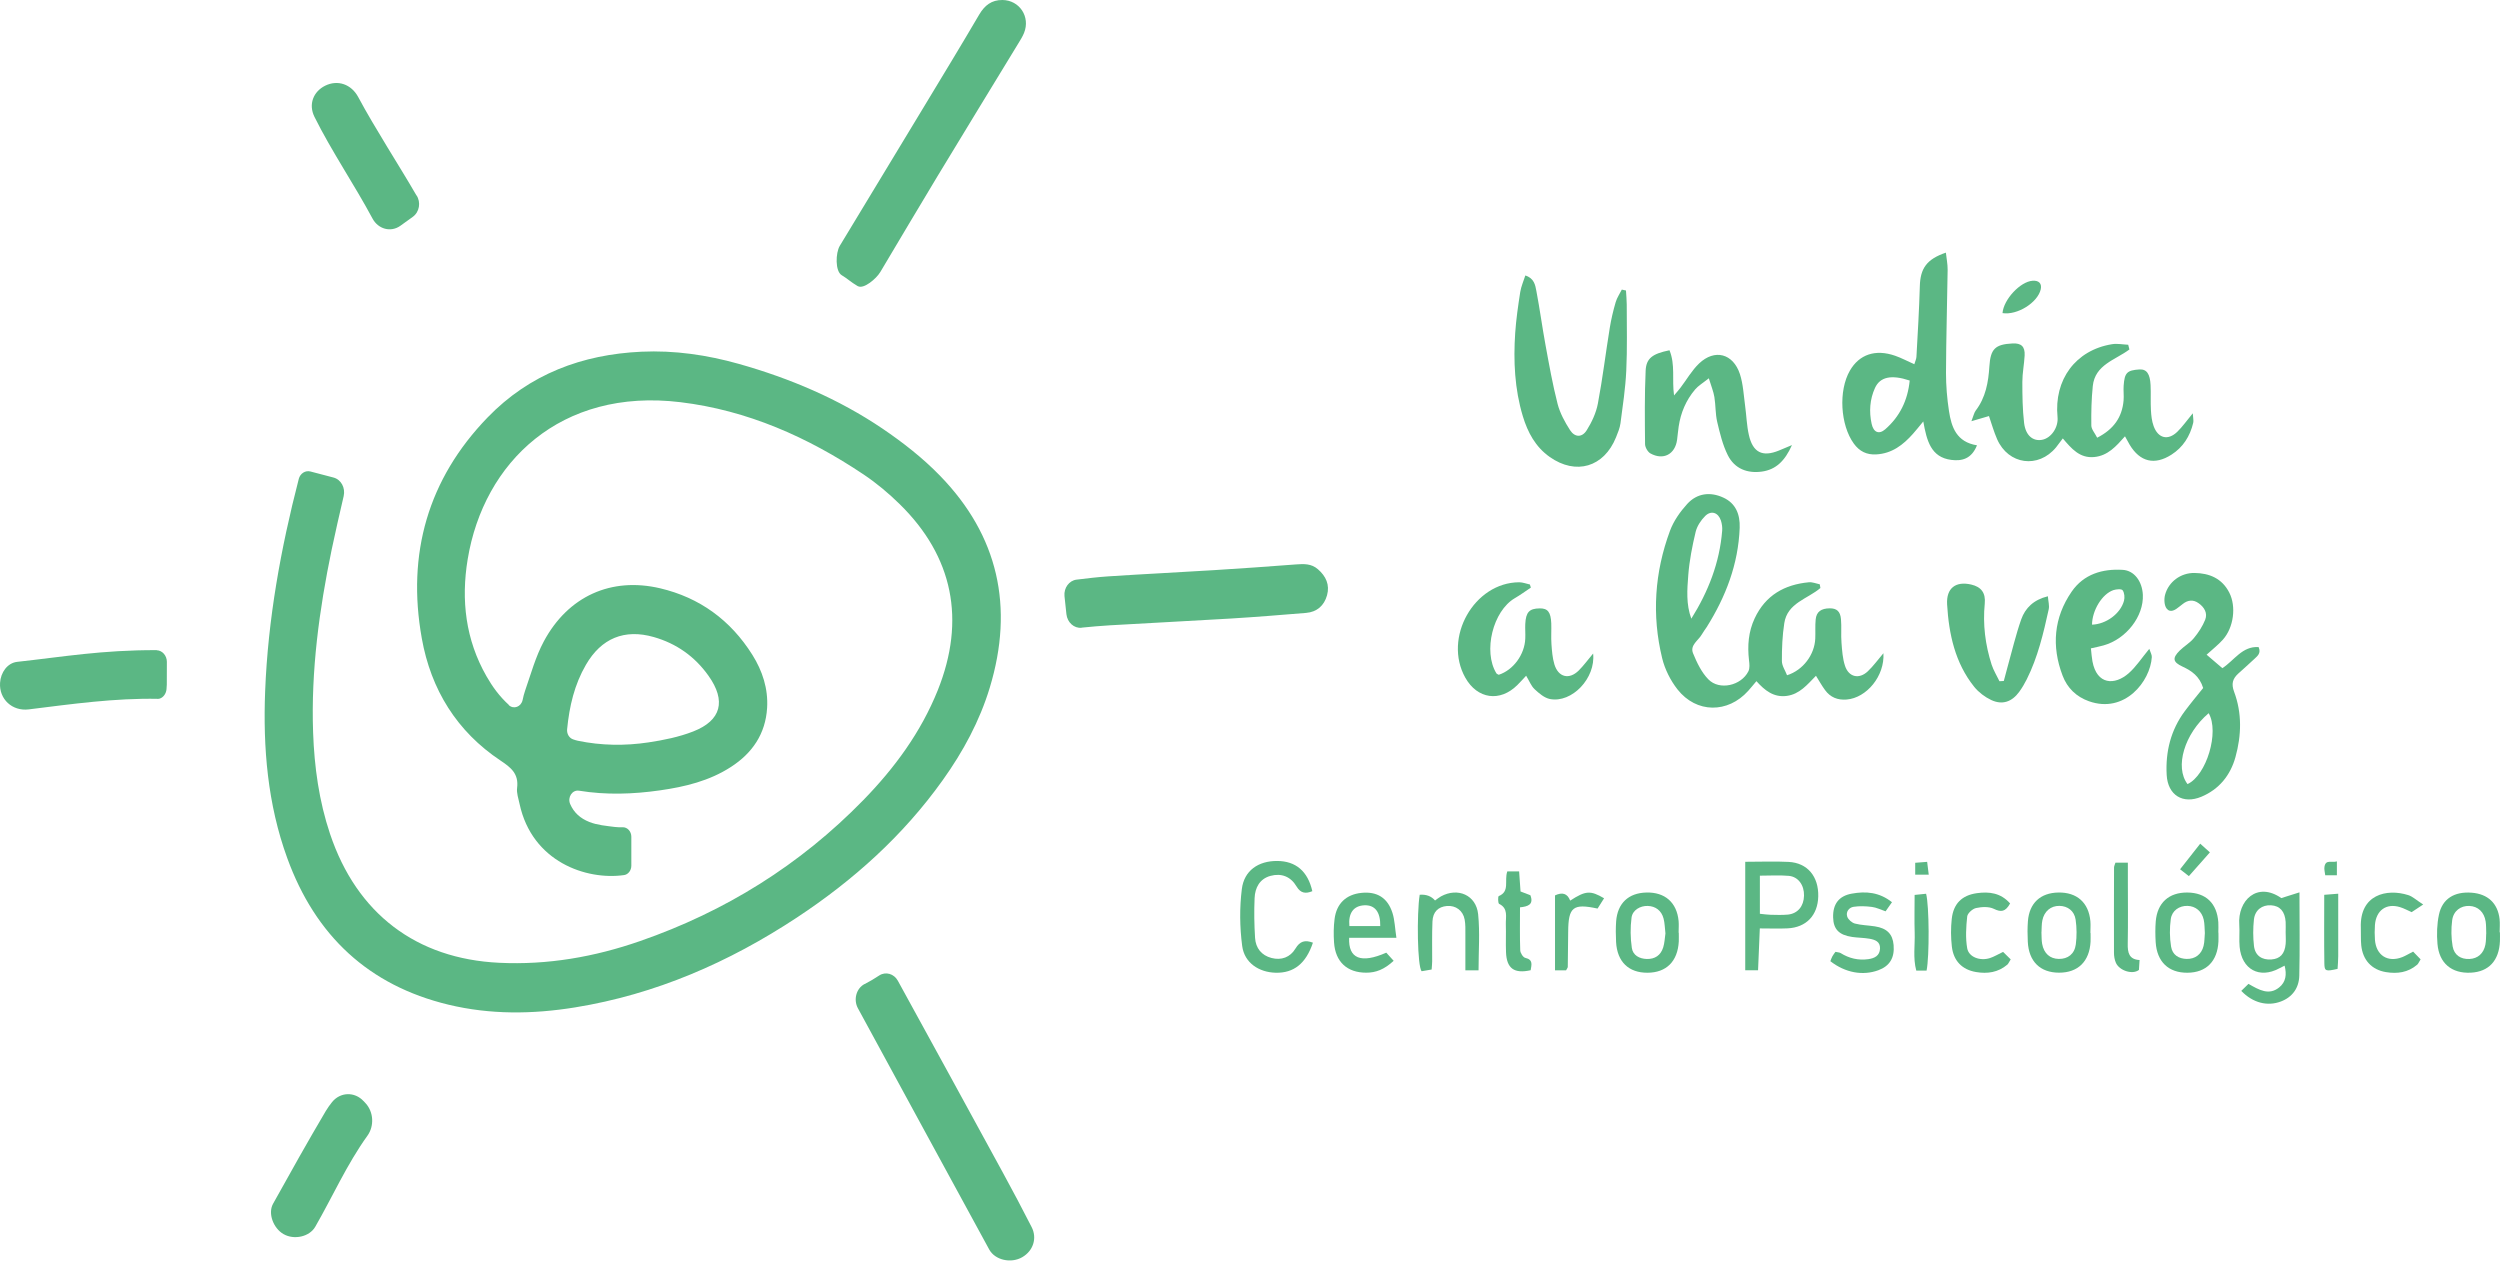 <?xml version="1.0" encoding="UTF-8"?>
<svg id="Capa_1" data-name="Capa 1" xmlns="http://www.w3.org/2000/svg" viewBox="0 0 426.99 215.29">
  <defs>
    <style>
      .full-logo {
        fill: #5bb784;
      }
    </style>
  </defs>
  <path class="full-logo" d="m86.91,120.44c.83.76,2.1.28,2.35-.88.12-.57.25-1.1.43-1.61.99-2.84,1.79-5.8,3.2-8.42,4.14-7.7,11.5-11.02,19.87-9.05,6.72,1.59,12.01,5.42,15.74,11.36,1.72,2.74,2.72,5.78,2.52,9.07-.27,4.44-2.53,7.72-6.16,10.07-3.7,2.4-7.86,3.4-12.14,4.01-4.6.66-9.2.81-13.81.06h-.02c-1.14-.19-2,1.12-1.51,2.27.62,1.45,1.73,2.46,3.28,3.07,1.35.54,2.87.66,4.33.85.44.06.89.06,1.36.05.81-.02,1.48.71,1.48,1.62v4.95c0,.8-.53,1.5-1.24,1.6-6.44.92-15.72-2.26-17.85-12.16-.19-.9-.53-1.85-.42-2.72.31-2.42-1.05-3.49-2.82-4.67-7.45-4.95-11.9-12.12-13.46-20.9-2.58-14.43,1.06-27.18,11.23-37.7,7.17-7.42,16.17-10.77,26.28-11.24,5.65-.26,11.21.55,16.64,2.08,8.71,2.46,17.02,5.97,24.56,11.07,3.48,2.36,6.87,5.01,9.8,8.03,9.96,10.24,12.67,22.42,8.51,36.17-1.74,5.75-4.57,10.96-8.03,15.81-6.78,9.51-15.29,17.13-24.93,23.49-11.62,7.66-24.13,13.11-37.88,15.34-7.23,1.17-14.47,1.26-21.64-.47-13.6-3.28-22.7-11.76-27.52-25.04-3.35-9.21-4.15-18.81-3.77-28.52.48-12.3,2.67-24.34,5.74-36.22,0,0,0,0,0-.01.25-.95,1.14-1.5,2-1.27,1.31.34,2.61.68,3.93,1.03s2.06,1.77,1.74,3.18c-.72,3.12-1.42,6.12-2.05,9.14-2.13,10.3-3.54,20.68-3.17,31.23.21,5.89,1.01,11.7,2.89,17.31,4.57,13.63,14.74,21.34,28.89,22.02,8.28.4,16.28-1,24.07-3.71,14.52-5.04,27.31-12.98,38.14-24.09,5.33-5.47,9.81-11.56,12.7-18.75,4.8-11.98,2.63-22.83-6.5-31.78-1.89-1.86-3.96-3.59-6.15-5.06-9.56-6.4-19.88-10.98-31.32-12.36-20.45-2.47-33.59,10.26-36.32,26.83-1.15,6.97-.36,13.74,3.21,19.98,1.02,1.79,2.21,3.43,3.84,4.92Zm9.95,4.12c-.07.77.35,1.49,1.02,1.72.28.1.55.18.82.24,4,.83,8.04.88,12.05.28,2.59-.39,5.22-.92,7.65-1.87,4.81-1.88,5.65-5.23,2.61-9.51-2.35-3.31-5.5-5.52-9.36-6.62-4.98-1.42-8.95.2-11.58,4.75-1.96,3.38-2.83,7.08-3.21,11.02Z"/>
  <path class="full-logo" d="m310.94,100.41c-2.19,1.89-5.66,2.55-6.19,6.02-.33,2.13-.42,4.31-.41,6.47,0,.82.58,1.63.88,2.43,2.75-.87,4.7-3.51,4.82-6.26.05-1.09-.04-2.19.07-3.27.13-1.32.93-1.89,2.42-1.9,1.16,0,1.78.5,1.9,1.84.12,1.33-.02,2.69.09,4.03.1,1.33.19,2.71.6,3.95.64,1.95,2.42,2.34,3.9.93.94-.89,1.71-1.96,2.66-3.08.24,3.88-2.86,7.63-6.29,7.91-1.52.12-2.77-.37-3.68-1.62-.54-.73-.98-1.53-1.55-2.44-1.47,1.49-2.78,3.15-5,3.44-2.23.29-3.75-.94-5.17-2.52-.56.66-.97,1.17-1.41,1.66-3.47,3.86-8.84,3.85-12.07-.25-1.2-1.53-2.16-3.44-2.62-5.33-1.79-7.36-1.29-14.68,1.34-21.77.62-1.67,1.73-3.25,2.94-4.58,1.68-1.84,3.92-2.11,6.15-1.09,2.13.97,2.89,2.86,2.81,5.16-.23,6.22-2.38,11.78-5.63,16.96-.27.42-.59.81-.83,1.25-.59,1.05-2.08,1.83-1.5,3.24.65,1.59,1.45,3.26,2.62,4.45,1.88,1.92,5.59,1.07,6.82-1.37.27-.52.19-1.29.11-1.92-.28-2.47-.1-4.86.97-7.14,1.85-3.96,5.12-5.77,9.25-6.16.61-.06,1.25.22,1.87.35.03.2.07.4.1.6Zm-22.07,5.26c2.91-4.65,4.83-9.57,5.27-15.02.05-.57-.04-1.19-.21-1.73-.45-1.38-1.66-1.8-2.68-.8-.73.72-1.4,1.73-1.64,2.72-.58,2.43-1.07,4.91-1.26,7.4-.19,2.45-.39,4.97.52,7.42Z"/>
  <path class="full-logo" d="m146.51,48.88c-1.23-.72-1.82-1.33-2.74-1.87-1.15-.67-1.06-3.82-.34-5.02h0c4.84-8.01,9.69-16.01,14.53-24.01,3.11-5.15,6.24-10.29,9.28-15.48C168.18.9,169.37-.01,171.2,0c2.93.02,4.82,2.88,3.7,5.63-.25.62-.61,1.19-.96,1.76-4.6,7.56-9.23,15.11-13.81,22.69-3.28,5.43-6.51,10.9-9.76,16.35-.02.03-.04.06-.06.09-.63,1.05-2.79,2.93-3.8,2.35Z"/>
  <path class="full-logo" d="m147.67,168.08c1.17-.62,1.42-.78,2.51-1.48s2.51-.29,3.16.89h0c5.99,10.92,11.98,21.84,17.94,32.78,1.68,3.08,3.33,6.19,4.92,9.31.98,1.91.26,4.06-1.6,5.14-1.91,1.11-4.65.52-5.65-1.32-7.49-13.72-14.95-27.46-22.42-41.19h0c-.8-1.48-.28-3.4,1.13-4.14Z"/>
  <path class="full-logo" d="m184.72,107.22c-1.28.12-2.42-.9-2.58-2.32-.12-1.08-.23-2.08-.33-3.09h0c-.13-1.41.8-2.66,2.06-2.81,1.81-.22,3.61-.44,5.43-.56,6-.4,12.01-.68,18.01-1.06,4.68-.29,9.37-.62,14.05-.98,1.34-.1,2.62-.15,3.73.82,1.38,1.19,2.06,2.67,1.56,4.46-.49,1.75-1.72,2.85-3.57,3-4.27.35-8.54.7-12.81.96-6.91.42-13.82.75-20.72,1.16-1.58.09-3.16.24-4.83.4Z"/>
  <path class="full-logo" d="m363.69,59.69c-2.38,1.79-5.87,2.58-6.25,6.24-.23,2.23-.28,4.49-.25,6.74,0,.64.59,1.28,1,2.09,2.8-1.43,4.26-3.47,4.51-6.37.07-.83-.05-1.68.01-2.52.16-2.19.55-2.63,2.69-2.77,1.25-.08,1.82.77,1.91,2.68.07,1.42-.02,2.86.06,4.28.05.91.15,1.86.46,2.71.76,2.1,2.45,2.52,4.04.98.88-.85,1.59-1.88,2.65-3.16.04.8.17,1.25.07,1.64-.55,2.29-1.74,4.17-3.72,5.43-2.88,1.84-5.37,1.23-7.13-1.7-.25-.42-.48-.86-.8-1.44-1.52,1.71-2.93,3.32-5.26,3.54-2.48.23-3.87-1.43-5.36-3.18-.46.61-.79,1.07-1.15,1.52-3.02,3.67-8.15,2.98-10.07-1.39-.56-1.28-.94-2.64-1.39-3.95-.97.28-1.78.52-3,.88.37-.94.46-1.45.73-1.81,1.71-2.23,2.17-4.85,2.34-7.56.19-2.97.98-3.76,3.94-3.91,1.5-.08,2.16.52,2.08,2.06-.08,1.51-.39,3.01-.39,4.51,0,2.34.03,4.7.3,7.02.26,2.14,1.51,3.14,3.05,2.87,1.57-.28,2.83-2.12,2.66-3.89-.63-6.4,3.1-11.43,9.29-12.44.9-.15,1.85.05,2.78.09.07.28.14.56.21.83Z"/>
  <path class="full-logo" d="m337.66,76.06c-.93,2.32-2.57,2.72-4.38,2.49-3.48-.44-4.2-3.26-4.79-6.57-.74.89-1.22,1.51-1.74,2.09-1.7,1.92-3.62,3.4-6.3,3.54-1.63.09-2.86-.52-3.82-1.84-2.31-3.17-2.65-9.04-.68-12.46,1.6-2.78,4.36-3.72,7.73-2.55,1.07.37,2.08.92,3.28,1.45.15-.51.34-.88.36-1.26.22-4.02.47-8.04.58-12.06.08-3.04,1.16-4.62,4.45-5.74.11,1.02.31,1.98.3,2.94-.08,5.87-.26,11.74-.28,17.61,0,2.17.18,4.36.51,6.51.42,2.74,1.28,5.29,4.79,5.85Zm-11.5-11.07c-3.13-1.04-5.06-.62-5.92,1.27-.89,1.95-1.03,4.05-.57,6.14.32,1.45,1.25,1.85,2.32.92,2.45-2.14,3.84-4.89,4.18-8.33Z"/>
  <path class="full-logo" d="m277.71,49.61c.04.8.13,1.59.13,2.39,0,3.77.1,7.55-.08,11.32-.14,3-.6,5.99-.99,8.98-.11.82-.45,1.61-.76,2.39-2.06,5.1-6.84,6.51-11.32,3.36-2.43-1.71-3.76-4.19-4.6-6.97-1.4-4.64-1.62-9.41-1.3-14.21.16-2.34.5-4.67.86-6.99.15-.95.56-1.85.87-2.83,1.53.49,1.7,1.66,1.89,2.67.58,3.04.99,6.12,1.55,9.17.62,3.38,1.22,6.77,2.07,10.09.41,1.58,1.24,3.11,2.13,4.49.82,1.26,2.05,1.28,2.84.02.87-1.38,1.61-2.97,1.91-4.56.81-4.28,1.33-8.62,2.03-12.92.24-1.49.59-2.96,1.01-4.4.22-.76.69-1.43,1.05-2.15.24.05.48.1.72.16Z"/>
  <path class="full-logo" d="m376.29,117.5c-.63-2.01-1.96-2.92-3.51-3.64-1.68-.78-1.79-1.45-.5-2.74.77-.76,1.75-1.31,2.43-2.14.78-.94,1.48-2.01,1.93-3.14.44-1.13-.16-2.13-1.12-2.81-.93-.67-1.85-.56-2.73.14-.2.15-.4.3-.59.46-.67.56-1.54,1.11-2.16.29-.4-.54-.45-1.59-.26-2.31.59-2.24,2.68-3.78,5.02-3.75,2.54.03,4.71.92,5.95,3.35,1.22,2.38.76,5.96-1.08,8.03-.81.91-1.79,1.66-2.79,2.58.94.8,1.8,1.54,2.69,2.3,2.03-1.31,3.39-3.79,6.19-3.6.47,1.06-.21,1.53-.72,2.02-.9.86-1.85,1.67-2.77,2.52-.93.86-1.21,1.72-.69,3.1,1.36,3.64,1.26,7.43.23,11.14-.87,3.14-2.8,5.51-5.82,6.78-3.16,1.32-5.74-.26-5.93-3.72-.22-3.97.7-7.67,3.09-10.89.99-1.33,2.06-2.61,3.15-3.97Zm.94,4.31c-4.14,3.51-5.83,9.2-3.61,12.11,3.25-1.49,5.47-8.93,3.61-12.11Z"/>
  <path class="full-logo" d="m26.77,111.06c.95.03,1.72.91,1.73,1.96,0,1.31,0,2.6-.01,3.89,0,.27-.02.53-.05.8-.07.76-.54,1.43-1.2,1.62-.07.02-.14.03-.21.03-7.43-.15-14.77.89-22.12,1.8-2.82.35-5.08-1.75-4.9-4.54.11-1.76,1.24-3.39,2.93-3.58,7.93-.87,14.38-2.02,23.83-2h0Z"/>
  <path class="full-logo" d="m285.14,59.82c1.02,2.49.4,4.97.78,7.72.48-.57.81-.93,1.1-1.32,1.06-1.39,1.94-2.96,3.18-4.14,2.66-2.53,5.81-1.71,6.97,1.81.56,1.72.64,3.61.89,5.43.23,1.66.27,3.35.64,4.97.68,3.01,2.33,3.8,5.11,2.67.58-.24,1.15-.48,2.25-.94-1.21,2.72-2.75,4.18-5.1,4.52-2.49.36-4.7-.47-5.86-2.8-.88-1.76-1.35-3.75-1.81-5.69-.32-1.37-.25-2.84-.48-4.24-.15-.93-.53-1.83-.95-3.2-1.04.83-1.81,1.28-2.35,1.92-1.54,1.82-2.45,3.96-2.8,6.33-.11.75-.17,1.5-.27,2.25-.33,2.48-2.35,3.56-4.56,2.33-.46-.26-.9-1.04-.91-1.58-.04-4.19-.09-8.38.1-12.56.1-2.12,1.18-2.88,4.05-3.47Z"/>
  <path class="full-logo" d="m71.13,33.34c.8,1.21.51,2.87-.62,3.69l-.47.34c-.55.4-1.11.8-1.67,1.2-1.62,1.15-3.77.58-4.75-1.25h0c-3.07-5.74-7.01-11.52-9.91-17.36-1.07-2.16-.18-4.32,1.82-5.32,2.15-1.06,4.47-.27,5.66,1.95,2.75,5.16,7.22,12.08,9.7,16.38.45.8.24.37.24.37Z"/>
  <path class="full-logo" d="m357.12,110.74c.1.91.14,1.57.26,2.21.75,4.04,3.81,4.13,6.19,2.04,1.28-1.12,2.24-2.63,3.52-4.17.19.58.45,1,.43,1.41-.25,4.14-4.62,9.71-10.74,7.54-2.16-.77-3.7-2.26-4.5-4.38-1.91-5.03-1.5-9.92,1.56-14.35,2.07-2.99,5.26-3.92,8.72-3.71,1.97.12,3.32,1.97,3.43,4.26.17,3.67-2.83,7.55-6.7,8.64-.62.18-1.26.3-2.18.51Zm.18-4.05c2.39-.07,4.87-1.86,5.47-4.08.15-.56.08-1.36-.23-1.79-.2-.27-1.09-.19-1.58-.03-1.94.66-3.63,3.47-3.65,5.9Z"/>
  <path class="full-logo" d="m62.11,188.07c.11.12.23.25.34.37,1.36,1.48,1.5,3.87.31,5.53-3.52,4.89-5.94,10.39-8.92,15.56-.99,1.72-3.63,2.29-5.43,1.24-1.73-1-2.68-3.53-1.78-5.16,2.96-5.33,5.93-10.64,9.03-15.88.31-.52.66-1,1.04-1.48,1.41-1.76,3.88-1.83,5.4-.18Z"/>
  <path class="full-logo" d="m261.48,100.35c-.92.61-1.81,1.27-2.76,1.82-3.73,2.18-5.44,9.07-3.15,12.82.08.13.27.18.41.26,2.47-.8,4.42-3.43,4.53-6.17.04-.84-.04-1.68,0-2.51.1-2.02.69-2.64,2.47-2.66,1.37-.02,1.89.63,1.97,2.56.04,1.17-.05,2.35.03,3.52.08,1.16.17,2.36.5,3.47.67,2.22,2.52,2.68,4.16,1.06.86-.85,1.58-1.86,2.46-2.9.46,4.23-3.64,8.5-7.38,7.77-.95-.19-1.86-.97-2.62-1.68-.58-.54-.89-1.39-1.44-2.3-.53.56-.99,1.09-1.49,1.58-2.97,2.96-6.84,2.42-8.9-1.24-3.83-6.82,1.5-16.27,9.2-16.3.61,0,1.22.25,1.83.38.05.17.11.34.16.52Z"/>
  <path class="full-logo" d="m342.24,116.31c.21-.78.41-1.57.63-2.35.77-2.73,1.41-5.51,2.35-8.18.69-1.93,2.1-3.34,4.55-3.94.06.86.29,1.59.14,2.24-.9,4.09-1.86,8.18-3.75,11.95-.37.74-.8,1.47-1.29,2.14-1.25,1.71-2.88,2.28-4.78,1.39-1.08-.51-2.14-1.31-2.9-2.25-3.27-4.08-4.33-9-4.63-14.08-.16-2.81,1.49-4,4.12-3.39,1.71.4,2.49,1.43,2.31,3.25-.35,3.57.09,7.04,1.17,10.42.32.99.89,1.89,1.34,2.84.24-.01.48-.03.72-.04Z"/>
  <path class="full-logo" d="m390.2,164.93c-.38.19-.67.33-.95.48-3.35,1.79-6.37.16-6.73-3.68-.12-1.25.03-2.52-.06-3.77-.31-4.14,3.03-7.45,7.18-4.57,1.1-.35,1.98-.62,3.1-.98,0,5.03.08,9.64-.03,14.23-.05,2.08-1.16,3.66-3.14,4.41-2.3.87-4.79.25-6.77-1.81.39-.39.79-.78,1.23-1.2,1.83,1.05,3.49,2.01,5.23.62,1.16-.93,1.33-2.21.94-3.73Zm.18-5.71h0c0-.59.03-1.18,0-1.76-.12-1.8-.98-2.75-2.5-2.84-1.52-.09-2.74.8-2.92,2.44-.16,1.49-.16,3.02.01,4.51.19,1.64,1.36,2.43,2.99,2.3,1.47-.11,2.26-.94,2.42-2.64.06-.66,0-1.34,0-2.01Z"/>
  <path class="full-logo" d="m298.08,147.19c2.66,0,5.05-.1,7.42.02,3.22.17,5.13,2.5,5.05,5.9-.08,3.23-2.05,5.3-5.25,5.45-1.47.07-2.94.01-4.73.01-.1,2.44-.2,4.72-.3,7.15h-2.19v-18.53Zm2.5,8.88c.71.07,1.27.16,1.83.17.98.02,1.97.06,2.95-.03,1.69-.17,2.72-1.43,2.76-3.24.04-1.79-.98-3.23-2.61-3.38-1.6-.14-3.21-.03-4.93-.03v6.52Z"/>
  <path class="full-logo" d="m224.24,161.01c-1.19,3.57-3.27,5.2-6.35,5.13-2.87-.07-5.35-1.69-5.73-4.57-.42-3.19-.46-6.53-.06-9.72.39-3.18,2.84-4.81,6.02-4.8,3.19.01,5.25,1.75,6.02,5.16-1.11.46-1.98.39-2.69-.8-1.01-1.71-2.6-2.32-4.47-1.81-1.84.51-2.63,2.02-2.7,3.81-.1,2.25-.06,4.52.08,6.78.11,1.75,1.11,2.99,2.81,3.43,1.69.44,3.2-.12,4.09-1.61.76-1.26,1.62-1.52,2.99-1Z"/>
  <path class="full-logo" d="m238.03,164.1c-1.62,1.5-3.05,2.03-4.68,2.03-3.27,0-5.28-1.85-5.5-5.16-.09-1.33-.08-2.69.09-4.01.33-2.65,1.99-4.19,4.57-4.46,2.66-.28,4.49.82,5.32,3.43.39,1.24.42,2.59.67,4.24h-8.07c-.16,3.56,2.02,4.45,6.34,2.54.3.33.71.79,1.26,1.39Zm-2.29-5.93c.05-2.42-.92-3.63-2.72-3.55-1.85.09-2.76,1.34-2.55,3.55h5.27Z"/>
  <path class="full-logo" d="m426.98,159.23c0,.5.02,1.01,0,1.51-.14,3.33-1.91,5.24-4.98,5.39-3.26.16-5.41-1.6-5.69-4.92-.14-1.65-.09-3.37.25-4.98.57-2.72,2.63-3.99,5.59-3.76,2.76.21,4.46,1.8,4.77,4.51.08.74.01,1.51.01,2.26.02,0,.03,0,.05,0Zm-2.34.26c-.03-.78,0-1.45-.1-2.1-.25-1.62-1.31-2.6-2.79-2.66-1.45-.06-2.72.83-2.93,2.46-.19,1.46-.17,3,.08,4.44.26,1.52,1.42,2.23,2.87,2.16,1.41-.06,2.42-.93,2.72-2.42.13-.65.11-1.32.14-1.88Z"/>
  <path class="full-logo" d="m378.9,159.29c0,.5.02,1.01,0,1.51-.16,3.39-2.08,5.32-5.3,5.34-3.23.02-5.21-1.87-5.42-5.23-.07-1.17-.08-2.35.01-3.52.26-3.2,2.25-4.98,5.41-4.95,3.17.03,5.06,1.85,5.28,5.09.04.58,0,1.17,0,1.76h0Zm-2.32.08c-.06-.79-.03-1.55-.19-2.28-.32-1.46-1.41-2.34-2.79-2.37-1.38-.03-2.64.79-2.84,2.26-.21,1.54-.2,3.16.05,4.69.23,1.43,1.3,2.08,2.67,2.11,1.43.03,2.52-.76,2.88-2.22.18-.72.15-1.48.22-2.19Z"/>
  <path class="full-logo" d="m286.73,159.31c0,.5.02,1.01,0,1.51-.19,3.38-2.12,5.3-5.33,5.32-3.23.02-5.2-1.87-5.38-5.25-.06-1.17-.07-2.35.01-3.52.23-3.1,2.11-4.86,5.17-4.93,3.17-.08,5.2,1.7,5.5,4.86.06.66,0,1.34,0,2.01h.02Zm-2.28.11c-.11-.9-.11-1.75-.32-2.54-.36-1.37-1.38-2.11-2.7-2.15-1.28-.04-2.6.7-2.77,2-.22,1.7-.2,3.47.05,5.17.18,1.26,1.29,1.86,2.57,1.89,1.37.03,2.36-.61,2.79-1.98.24-.78.27-1.63.38-2.39Z"/>
  <path class="full-logo" d="m357.06,159.34c0,.5.02,1.01,0,1.51-.19,3.36-2.14,5.28-5.37,5.28-3.23,0-5.18-1.9-5.35-5.28-.06-1.17-.07-2.35.02-3.52.24-3.09,2.14-4.84,5.2-4.89,3.17-.06,5.18,1.72,5.47,4.89.06.66,0,1.34,0,2.01h.02Zm-8.39-.16c.04.7,0,1.38.12,2.03.3,1.64,1.34,2.55,2.85,2.57,1.53.02,2.68-.82,2.9-2.48.18-1.38.17-2.84-.03-4.22-.22-1.51-1.37-2.34-2.76-2.36-1.47-.03-2.62.92-2.93,2.5-.13.65-.1,1.33-.14,1.96Z"/>
  <path class="full-logo" d="m323.13,154.11c-.38.54-.69.99-1.08,1.54-.81-.27-1.55-.65-2.33-.75-1.03-.13-2.11-.18-3.14-.02-.78.12-1.35.86-1.08,1.68.17.5.79,1.04,1.31,1.18,1.11.29,2.28.3,3.42.48,2.06.32,3.03,1.31,3.19,3.19.19,2.18-.67,3.59-2.6,4.3-2.66.98-5.65.44-8.2-1.54.1-.26.19-.56.34-.83.16-.29.37-.55.53-.77.43.1.69.09.88.21,1.46.91,3.03,1.28,4.73,1.04,1.06-.15,1.95-.57,2-1.82.05-1.21-.9-1.51-1.81-1.67-.97-.17-1.97-.16-2.94-.3-2.27-.33-3.21-1.33-3.26-3.34-.06-2.28.98-3.66,3.18-4.06,2.4-.44,4.71-.26,6.88,1.47Z"/>
  <path class="full-logo" d="m252.52,165.73h-2.24c0-2.15,0-4.15,0-6.15,0-.84.03-1.69-.12-2.51-.28-1.56-1.53-2.46-3.04-2.33-1.47.13-2.39,1-2.46,2.63-.1,2.26-.04,4.53-.05,6.8,0,.41-.05.82-.09,1.42-.64.11-1.24.21-1.7.29-.74-.69-.86-9.81-.34-13.06q1.67-.13,2.62.98c.33-.23.65-.5,1.01-.7,2.87-1.58,6.01-.23,6.35,3.04.32,3.14.07,6.33.07,9.59Z"/>
  <path class="full-logo" d="m413.88,154.48c-.85.56-1.38.92-1.98,1.31-.66-.29-1.31-.65-2-.86-2.33-.71-4.08.55-4.27,3.06-.06.83-.06,1.68,0,2.51.2,2.7,2.21,3.95,4.7,2.96.52-.21,1.01-.51,1.82-.93.43.44.87.89,1.28,1.32-.32.51-.4.76-.58.91-1.57,1.35-3.42,1.59-5.35,1.27-2.44-.41-3.95-2.06-4.21-4.57-.1-1-.03-2.01-.07-3.01-.22-5.64,4.39-6.75,8.1-5.57.74.23,1.36.84,2.56,1.61Z"/>
  <path class="full-logo" d="m343.31,154.32c-.79,1.42-1.53,1.51-2.76.91-.86-.42-2.07-.35-3.05-.14-.6.13-1.45.89-1.51,1.44-.19,1.8-.31,3.67,0,5.43.27,1.52,2.2,2.21,3.87,1.68.69-.22,1.32-.61,2.26-1.06.42.41.87.85,1.3,1.28-.32.51-.41.76-.58.9-1.57,1.33-3.41,1.59-5.34,1.26-2.36-.4-3.84-1.88-4.13-4.33-.18-1.56-.19-3.18-.02-4.74.28-2.61,1.74-4.04,4.29-4.4,2.1-.29,4.08-.06,5.68,1.76Z"/>
  <path class="full-logo" d="m257.45,148.83h2.01c.08,1.17.15,2.24.24,3.43.57.21,1.15.44,1.68.64.62,1.6-.41,1.93-1.77,2.07,0,2.55-.05,4.95.04,7.35.02.46.49,1.2.87,1.28,1.39.32,1.04,1.22.91,2.11-2.82.63-4.11-.3-4.21-3.09-.06-1.59.02-3.18-.03-4.76-.04-1.26.45-2.7-1.15-3.49-.2-.1-.21-1.26-.06-1.32,1.94-.81.91-2.61,1.46-4.22Z"/>
  <path class="full-logo" d="m365.43,163.97c-.05.7-.08,1.26-.11,1.69-1.1.86-3.35.11-3.93-1.21-.23-.52-.33-1.14-.33-1.71-.02-4.86,0-9.71.01-14.57,0-.24.13-.47.24-.83h2.12c0,1.09,0,2.07,0,3.05,0,3.6.05,7.2-.02,10.8-.03,1.51.21,2.68,2.02,2.78Z"/>
  <path class="full-logo" d="m272.86,155.18c-4.2-.91-4.99-.25-5.02,3.94-.01,2.01-.04,4.02-.07,6.02,0,.15-.14.29-.29.59h-1.89v-12.8c1.23-.58,2.11-.36,2.59.89,2.65-1.71,3.45-1.77,5.79-.4-.38.61-.76,1.2-1.11,1.76Z"/>
  <path class="full-logo" d="m329.04,165.77h-1.75c-.58-2.17-.2-4.35-.27-6.48-.07-2.08-.01-4.17-.01-6.44.76-.08,1.37-.14,1.96-.2.54,2,.58,10.73.08,13.13Z"/>
  <path class="full-logo" d="m399.36,152.65c0,3.79,0,7.22,0,10.64,0,.74-.07,1.48-.11,2.19-2.05.46-2.24.42-2.26-.98-.06-3.84-.02-7.68-.02-11.67.81-.06,1.43-.11,2.4-.19Z"/>
  <path class="full-logo" d="m342.02,53.48c.18-2.32,3.02-5.38,5.14-5.53,1.08-.08,1.61.49,1.39,1.47-.53,2.28-4.01,4.45-6.52,4.06Z"/>
  <path class="full-logo" d="m375.79,144.1c.67.6,1.09.98,1.65,1.48-1.21,1.37-2.35,2.66-3.59,4.06-.52-.4-.93-.73-1.5-1.17,1.17-1.48,2.24-2.84,3.44-4.37Z"/>
  <path class="full-logo" d="m399.13,149.49h-1.99c-.06-.54-.21-1.02-.13-1.46.22-1.3,1.23-.63,2.12-.91v2.37Z"/>
  <path class="full-logo" d="m327.11,149.39v-2.03c.68-.05,1.29-.1,2.04-.16.09.74.17,1.36.27,2.19h-2.31Z"/>
</svg>
